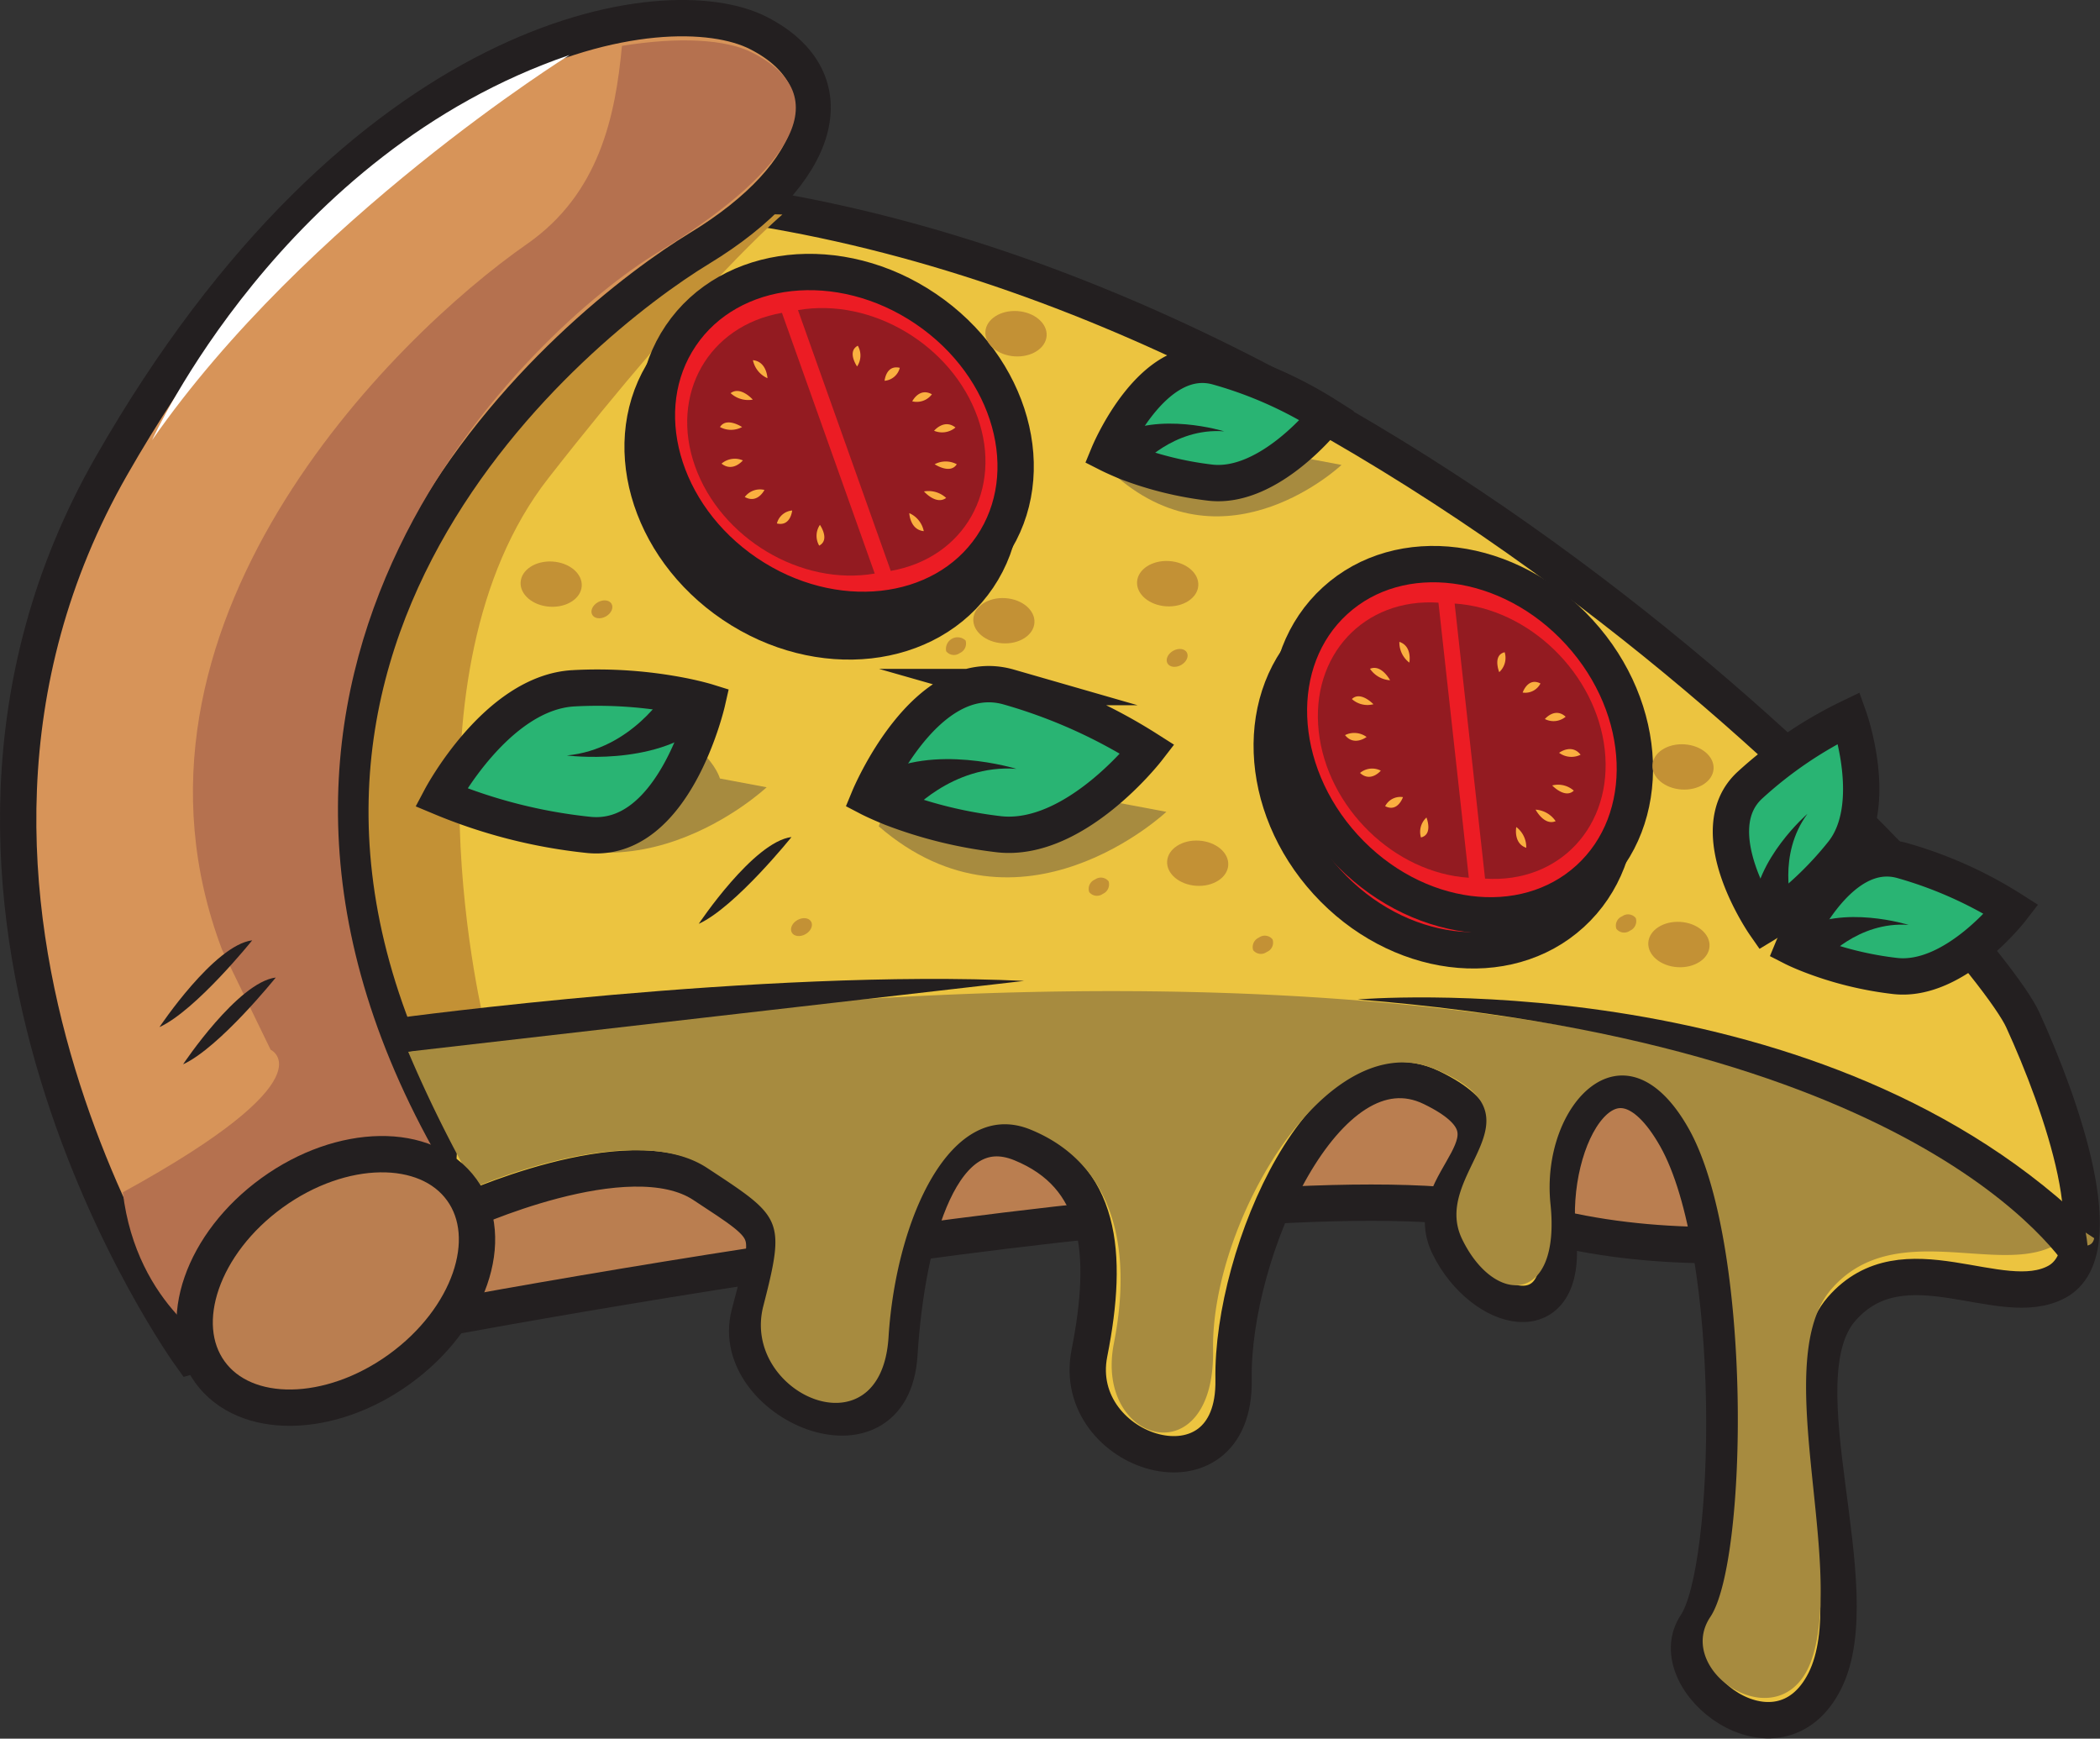 <svg xmlns="http://www.w3.org/2000/svg" viewBox="0 0 404.67 335"><rect x="0" y="0" width="404.67" height="335" fill="#333333" stroke="none"/><defs><style>.cls-1,.cls-13{fill:#ba7e50;}.cls-1,.cls-11,.cls-13,.cls-2,.cls-4,.cls-7,.cls-8{stroke:#231f20;stroke-width:7px;}.cls-1,.cls-2,.cls-4,.cls-7{stroke-miterlimit:10;}.cls-2{fill:#ecc440;}.cls-3{fill:#c39135;}.cls-4{fill:#d79459;}.cls-5{fill:#a78b3f;}.cls-6{fill:#231f20;}.cls-7{fill:#29b473;}.cls-11,.cls-8{fill:#ec1c24;}.cls-8{stroke-miterlimit:10;}.cls-9{fill:#931b21;}.cls-10{fill:#faaf40;}.cls-11{stroke-miterlimit:10;}.cls-12{fill:#b5714f;}.cls-13{stroke-miterlimit:10;}.cls-14{fill:#fff;}</style></defs><title>resized</title><g id="Layer_2" data-name="Layer 2"><g id="Layer_1-2" data-name="Layer 1"><g id="Layer_1-2-2" data-name="Layer 1-2"><path class="cls-1" d="M68.42,257.15s182.66-35.72,224.51-22.48,94.29-2.73,94.29-2.73l-49.73-54.19L175.13,126.88,58.67,108,39.42,192Z"/><path class="cls-2" d="M88.74,233.84s32.33-15.06,46.76-5.57,13.21,8.1,8.88,25S171.85,284,173.31,261s8.2-46.94,23.49-40.68,17,20.87,13.13,40.4,28.2,29.49,27.78,5.08,17.9-66.09,38.19-56.22-3.07,17.6,3.31,30.54,23.08,17.3,21-1.94,10.43-40.86,22.77-19,11.09,83.11,3.87,93.86,15.83,28.7,24.8,10.82-8.76-57.91,3.22-71.65,30.67.66,41.5-5.24.86-34.22-6.61-50.52S271.36,53.75,133.13,38.27C133.13,38.27,8.81,92.24,88.74,233.84Z"/><path class="cls-3" d="M93.52,197.89s-17.21-68.2,12.17-105.78,45.08-50.78,45.08-50.78l-29.31-.71-65.84,75.9L62.18,186l9.58,15.61Z"/><path class="cls-4" d="M36.79,261.27S-26.52,173.7,21.48,89.76,128.42-2.69,146.14,6.36s12.23,27.16-11.33,41.48-101.6,77-50,169.93l-1.93,30.64Z"/><path class="cls-5" d="M78.65,202.63a253.39,253.39,0,0,0,12.92,26.12s30.24-13.21,44.68-3.72,15.18,9.76,10.84,26.62,22.68,28.94,24.13,6,12.08-46.25,27.37-40,19.91,21.63,16.06,41.16,19.52,25.65,19.11,1.23,21.86-62.73,42.69-54.08c22.5,9.36-1,19.93,5.33,32.86s19,12.44,17-6.81,14.29-36.44,26.63-14.55,11.39,83.34,4.17,94.09,14.13,24.4,19.6,8c6.32-19-8.22-57.48,3.76-71.21s32.13-2.5,43-8.4c2.41-1.31,7,1.79,7.61-1.37-7.88-5.23-13.56-8.18-13.56-8.18C304.41,170.18,122.44,194.76,78.65,202.63Z"/><path class="cls-6" d="M76.63,196.15S147,186.61,197.35,189L78.65,202.63Z"/><path class="cls-6" d="M261.63,192.57s86.8-7.44,139.73,42.48c0,0,3.31,11.75-2.25,10.39C399.11,245.44,374.69,201.7,261.63,192.57Z"/><path class="cls-5" d="M169.34,159.22s5.22-17.39,24.36-16.16,22.06,11.67,22.06,11.67l9,1.69S196.68,182.86,169.34,159.22Z"/><path class="cls-7" d="M167.47,153.72s10.76-26,26.94-21.34a101.83,101.83,0,0,1,26.71,12s-13.91,18-28.61,16.36a85,85,0,0,1-20.71-5.09C169,154.52,167.47,153.72,167.47,153.72Z"/><path class="cls-6" d="M195.86,148.14s-16.2-5-26.86,1.33l-1.53,4.24,7.5,3.21S183.37,147.19,195.86,148.14Z"/><path class="cls-5" d="M92.31,154.46s5.21-17.39,24.36-16.16S138.73,150,138.73,150l9,1.69S119.65,178.1,92.31,154.46Z"/><path class="cls-7" d="M136.28,135.23s-6.25,27.5-23,25.62A100.77,100.77,0,0,1,85,153.62s10.69-20.15,25.46-21a85.21,85.21,0,0,1,21.26,1.5C134.61,134.71,136.28,135.23,136.28,135.23Z"/><path class="cls-6" d="M109.23,145.56s16.81,2.2,26.24-5.88l.8-4.45-7.93-1.87S121.69,144.39,109.23,145.56Z"/><path class="cls-5" d="M215.11,91.79s4.09-13.64,19.11-12.67,17.29,9.14,17.29,9.14l7,1.32S236.55,110.32,215.11,91.79Z"/><path class="cls-7" d="M213.64,87.47s8.44-20.42,21.12-16.73a79.43,79.43,0,0,1,21,9.38S244.8,94.27,233.28,93a66.7,66.7,0,0,1-16.23-4C214.88,88.1,213.64,87.47,213.64,87.47Z"/><path class="cls-6" d="M235.9,83.11s-12.7-3.94-21.06,1l-1.2,3.33,5.89,2.5S226.11,82.35,235.9,83.11Z"/><path class="cls-7" d="M345.53,182.58s8.44-20.43,21.13-16.74a79.84,79.84,0,0,1,20.94,9.38s-10.91,14.15-22.43,12.83a66.44,66.44,0,0,1-16.24-4C346.76,183.21,345.53,182.58,345.53,182.58Z"/><path class="cls-6" d="M367.79,178.21s-12.7-4-21.06,1l-1.2,3.33,5.89,2.52S358,177.46,367.79,178.21Z"/><path class="cls-7" d="M340.06,178.13s-12.6-18.11-2.74-26.95a79.64,79.64,0,0,1,19-12.86s6,16.86-1.24,26a66.91,66.91,0,0,1-12,11.7C341.24,177.42,340.06,178.13,340.06,178.13Z"/><path class="cls-6" d="M348.29,156.81s-10.09,8.73-10.38,18.52l2.15,2.8,5.25-3.68S342.43,164.76,348.29,156.81Z"/><ellipse class="cls-8" cx="278.39" cy="149.26" rx="30.68" ry="36.26" transform="translate(-27.86 226.66) rotate(-42.38)"/><ellipse class="cls-8" cx="281.71" cy="142.53" rx="30.68" ry="36.26" transform="translate(-22.46 227.13) rotate(-42.38)"/><path class="cls-9" d="M254.12,140.94c1.61,14.64,14.56,27.26,28.92,28.18l-5.85-53C262.83,115.17,252.5,126.29,254.12,140.94Z"/><path class="cls-10" d="M263.34,142s-2.41,1.85-4.15-.36A4,4,0,0,1,263.34,142Z"/><path class="cls-10" d="M266.08,148.49s-1.94,2.34-4,.44A3.64,3.64,0,0,1,266.08,148.49Z"/><path class="cls-10" d="M270.35,153.59s-1,3-3.43,1.74A3.29,3.29,0,0,1,270.35,153.59Z"/><path class="cls-10" d="M274.88,157.52s1.32,3.27-1.06,3.84A3.74,3.74,0,0,1,274.88,157.52Z"/><path class="cls-10" d="M264.66,135.69s-2.48-2.62-4.15-1A4.5,4.5,0,0,0,264.66,135.69Z"/><path class="cls-10" d="M267.87,131.07s-1.67-3.15-3.87-2.21A5.07,5.07,0,0,0,267.87,131.07Z"/><path class="cls-10" d="M271.58,127.67s.62-3.14-1.92-4A4.88,4.88,0,0,0,271.58,127.67Z"/><path class="cls-9" d="M309.24,144.48c-1.62-14.64-14.57-27.26-28.93-28.19l5.86,53C300.53,170.25,310.85,159.12,309.24,144.48Z"/><path class="cls-10" d="M300.44,145.05s2.41-1.84,4.14.37A4,4,0,0,1,300.44,145.05Z"/><path class="cls-10" d="M297.7,138.54s1.94-2.34,4-.44A3.64,3.64,0,0,1,297.7,138.54Z"/><path class="cls-10" d="M293.42,133.44s1-3,3.43-1.75A3.3,3.3,0,0,1,293.42,133.44Z"/><path class="cls-10" d="M288.9,129.51s-1.33-3.27,1.05-3.84A3.73,3.73,0,0,1,288.9,129.51Z"/><path class="cls-10" d="M299.11,151.34s2.48,2.62,4.16,1A4.56,4.56,0,0,0,299.11,151.34Z"/><path class="cls-10" d="M295.91,156s1.66,3.16,3.86,2.22A5.07,5.07,0,0,0,295.91,156Z"/><path class="cls-10" d="M292.19,159.35s-.62,3.15,1.92,4A4.88,4.88,0,0,0,292.19,159.35Z"/><ellipse class="cls-11" cx="158.4" cy="91.43" rx="30.74" ry="36.18" transform="matrix(0.56, -0.83, 0.83, 0.56, -6.14, 171.28)"/><ellipse class="cls-11" cx="161.15" cy="84.95" rx="30.74" ry="36.18" transform="translate(0.43 170.72) rotate(-55.88)"/><path class="cls-9" d="M133.94,89.85c4.94,13.87,20.44,23.12,34.62,20.66L150.68,60.28C136.5,62.75,129,76,133.94,89.85Z"/><path class="cls-10" d="M143.15,88.71s-1.92,2.35-4.11.62A3.94,3.94,0,0,1,143.15,88.71Z"/><path class="cls-10" d="M147.31,94.4s-1.34,2.73-3.79,1.36A3.67,3.67,0,0,1,147.31,94.4Z"/><path class="cls-10" d="M152.65,98.36s-.28,3.13-2.94,2.5A3.33,3.33,0,0,1,152.65,98.36Z"/><path class="cls-10" d="M158,101.13s2,2.87-.14,4A3.75,3.75,0,0,1,158,101.13Z"/><path class="cls-10" d="M143,82.28s-3-2-4.26,0A4.47,4.47,0,0,0,143,82.28Z"/><path class="cls-10" d="M145.06,77s-2.35-2.68-4.27-1.25A5,5,0,0,0,145.06,77Z"/><path class="cls-10" d="M147.89,72.87s-.12-3.21-2.8-3.47A4.89,4.89,0,0,0,147.89,72.87Z"/><path class="cls-9" d="M188.38,80.4C183.44,66.54,168,57.29,153.77,59.75L171.65,110C185.83,107.51,193.32,94.28,188.38,80.4Z"/><path class="cls-10" d="M180,83s1.92-2.36,4.12-.63A4,4,0,0,1,180,83Z"/><path class="cls-10" d="M175.79,77.33s1.35-2.73,3.79-1.36A3.66,3.66,0,0,1,175.79,77.33Z"/><path class="cls-10" d="M170.46,73.37s.27-3.13,2.93-2.5A3.31,3.31,0,0,1,170.46,73.37Z"/><path class="cls-10" d="M165.16,70.61s-2-2.87.14-4A3.77,3.77,0,0,1,165.16,70.61Z"/><path class="cls-10" d="M180.11,89.45s3,2,4.26,0A4.52,4.52,0,0,0,180.11,89.45Z"/><path class="cls-10" d="M178.05,94.69s2.34,2.68,4.27,1.25A5,5,0,0,0,178.05,94.69Z"/><path class="cls-10" d="M175.22,98.87s.12,3.2,2.79,3.47A4.84,4.84,0,0,0,175.22,98.87Z"/><path class="cls-12" d="M145,10.16c-5.16-2.64-14.31-3.09-25.15-1.32-1.26,13.47-4.32,28.43-18.29,38.17-26,18.11-82.29,73.83-58.76,136l9.35,19.25S64,207.64,23.67,229.73c2.63,22.21,18.91,30.53,18.91,30.53L82.76,251l.72-29.6C31.84,128.47,103.12,63,126.69,48.67S162.69,19.21,145,10.16Z"/><ellipse class="cls-13" cx="64.71" cy="246.81" rx="29.95" ry="20.96" transform="translate(-132.34 84.72) rotate(-35.87)"/><ellipse class="cls-3" cx="106.2" cy="112.54" rx="4.36" ry="5.9" transform="translate(-13.05 211.14) rotate(-86.24)"/><ellipse class="cls-3" cx="115.99" cy="117.39" rx="2.14" ry="1.57" transform="translate(-42.73 72.21) rotate(-29.45)"/><path class="cls-3" d="M186.07,123.41a2,2,0,0,1-1.12,2.42,1.9,1.9,0,0,1-2.62-.35,2.24,2.24,0,0,1,3.74-2.07Z"/><ellipse class="cls-3" cx="154.45" cy="178.62" rx="2.14" ry="1.57" transform="translate(-67.87 99.03) rotate(-29.45)"/><path class="cls-3" d="M213.63,169.81a2,2,0,0,1-1.12,2.42,1.9,1.9,0,0,1-2.62-.35,1.94,1.94,0,0,1,1.12-2.42A1.91,1.91,0,0,1,213.63,169.81Z"/><path class="cls-3" d="M245.22,181a1.93,1.93,0,0,1-1.11,2.42,1.91,1.91,0,0,1-2.63-.35,2,2,0,0,1,1.12-2.42A1.91,1.91,0,0,1,245.22,181Z"/><path class="cls-3" d="M315.22,176.9a2,2,0,0,1-1.12,2.42,1.91,1.91,0,0,1-2.62-.35,1.93,1.93,0,0,1,1.12-2.42A1.9,1.9,0,0,1,315.22,176.9Z"/><ellipse class="cls-3" cx="226.84" cy="126.75" rx="2.14" ry="1.57" transform="translate(-33.01 127.92) rotate(-29.45)"/><ellipse class="cls-3" cx="225.03" cy="112.47" rx="4.37" ry="5.91" transform="translate(98.9 330.14) rotate(-86.47)"/><ellipse class="cls-3" cx="230.78" cy="166.3" rx="4.36" ry="5.9" transform="translate(49.72 385.7) rotate(-86.24)"/><ellipse class="cls-3" cx="193.45" cy="119.59" rx="4.36" ry="5.9" transform="translate(61.43 304.79) rotate(-86.24)"/><ellipse class="cls-3" cx="323.55" cy="182.01" rx="4.37" ry="5.91" transform="translate(121.94 493.72) rotate(-86.47)"/><ellipse class="cls-3" cx="324.3" cy="147.77" rx="4.36" ry="5.9" transform="translate(155.6 461.68) rotate(-86.24)"/><ellipse class="cls-3" cx="194.77" cy="64.42" rx="4.36" ry="5.9" transform="matrix(0.07, -1, 1, 0.07, 117.73, 254.56)"/><path class="cls-14" d="M29.31,84.8s25-55.28,80.45-74.21C109.76,10.59,59,42.13,29.31,84.8Z"/><path class="cls-6" d="M35.28,205.07s10.54-15.82,17.86-16.72C53.14,188.35,42.29,201.86,35.28,205.07Z"/><path class="cls-6" d="M30.73,197.9s10.54-15.81,17.87-16.72C48.6,181.18,37.75,194.69,30.73,197.9Z"/><path class="cls-6" d="M134.65,178s10.54-15.81,17.87-16.72C152.52,161.29,141.67,174.8,134.65,178Z"/></g></g></g></svg>